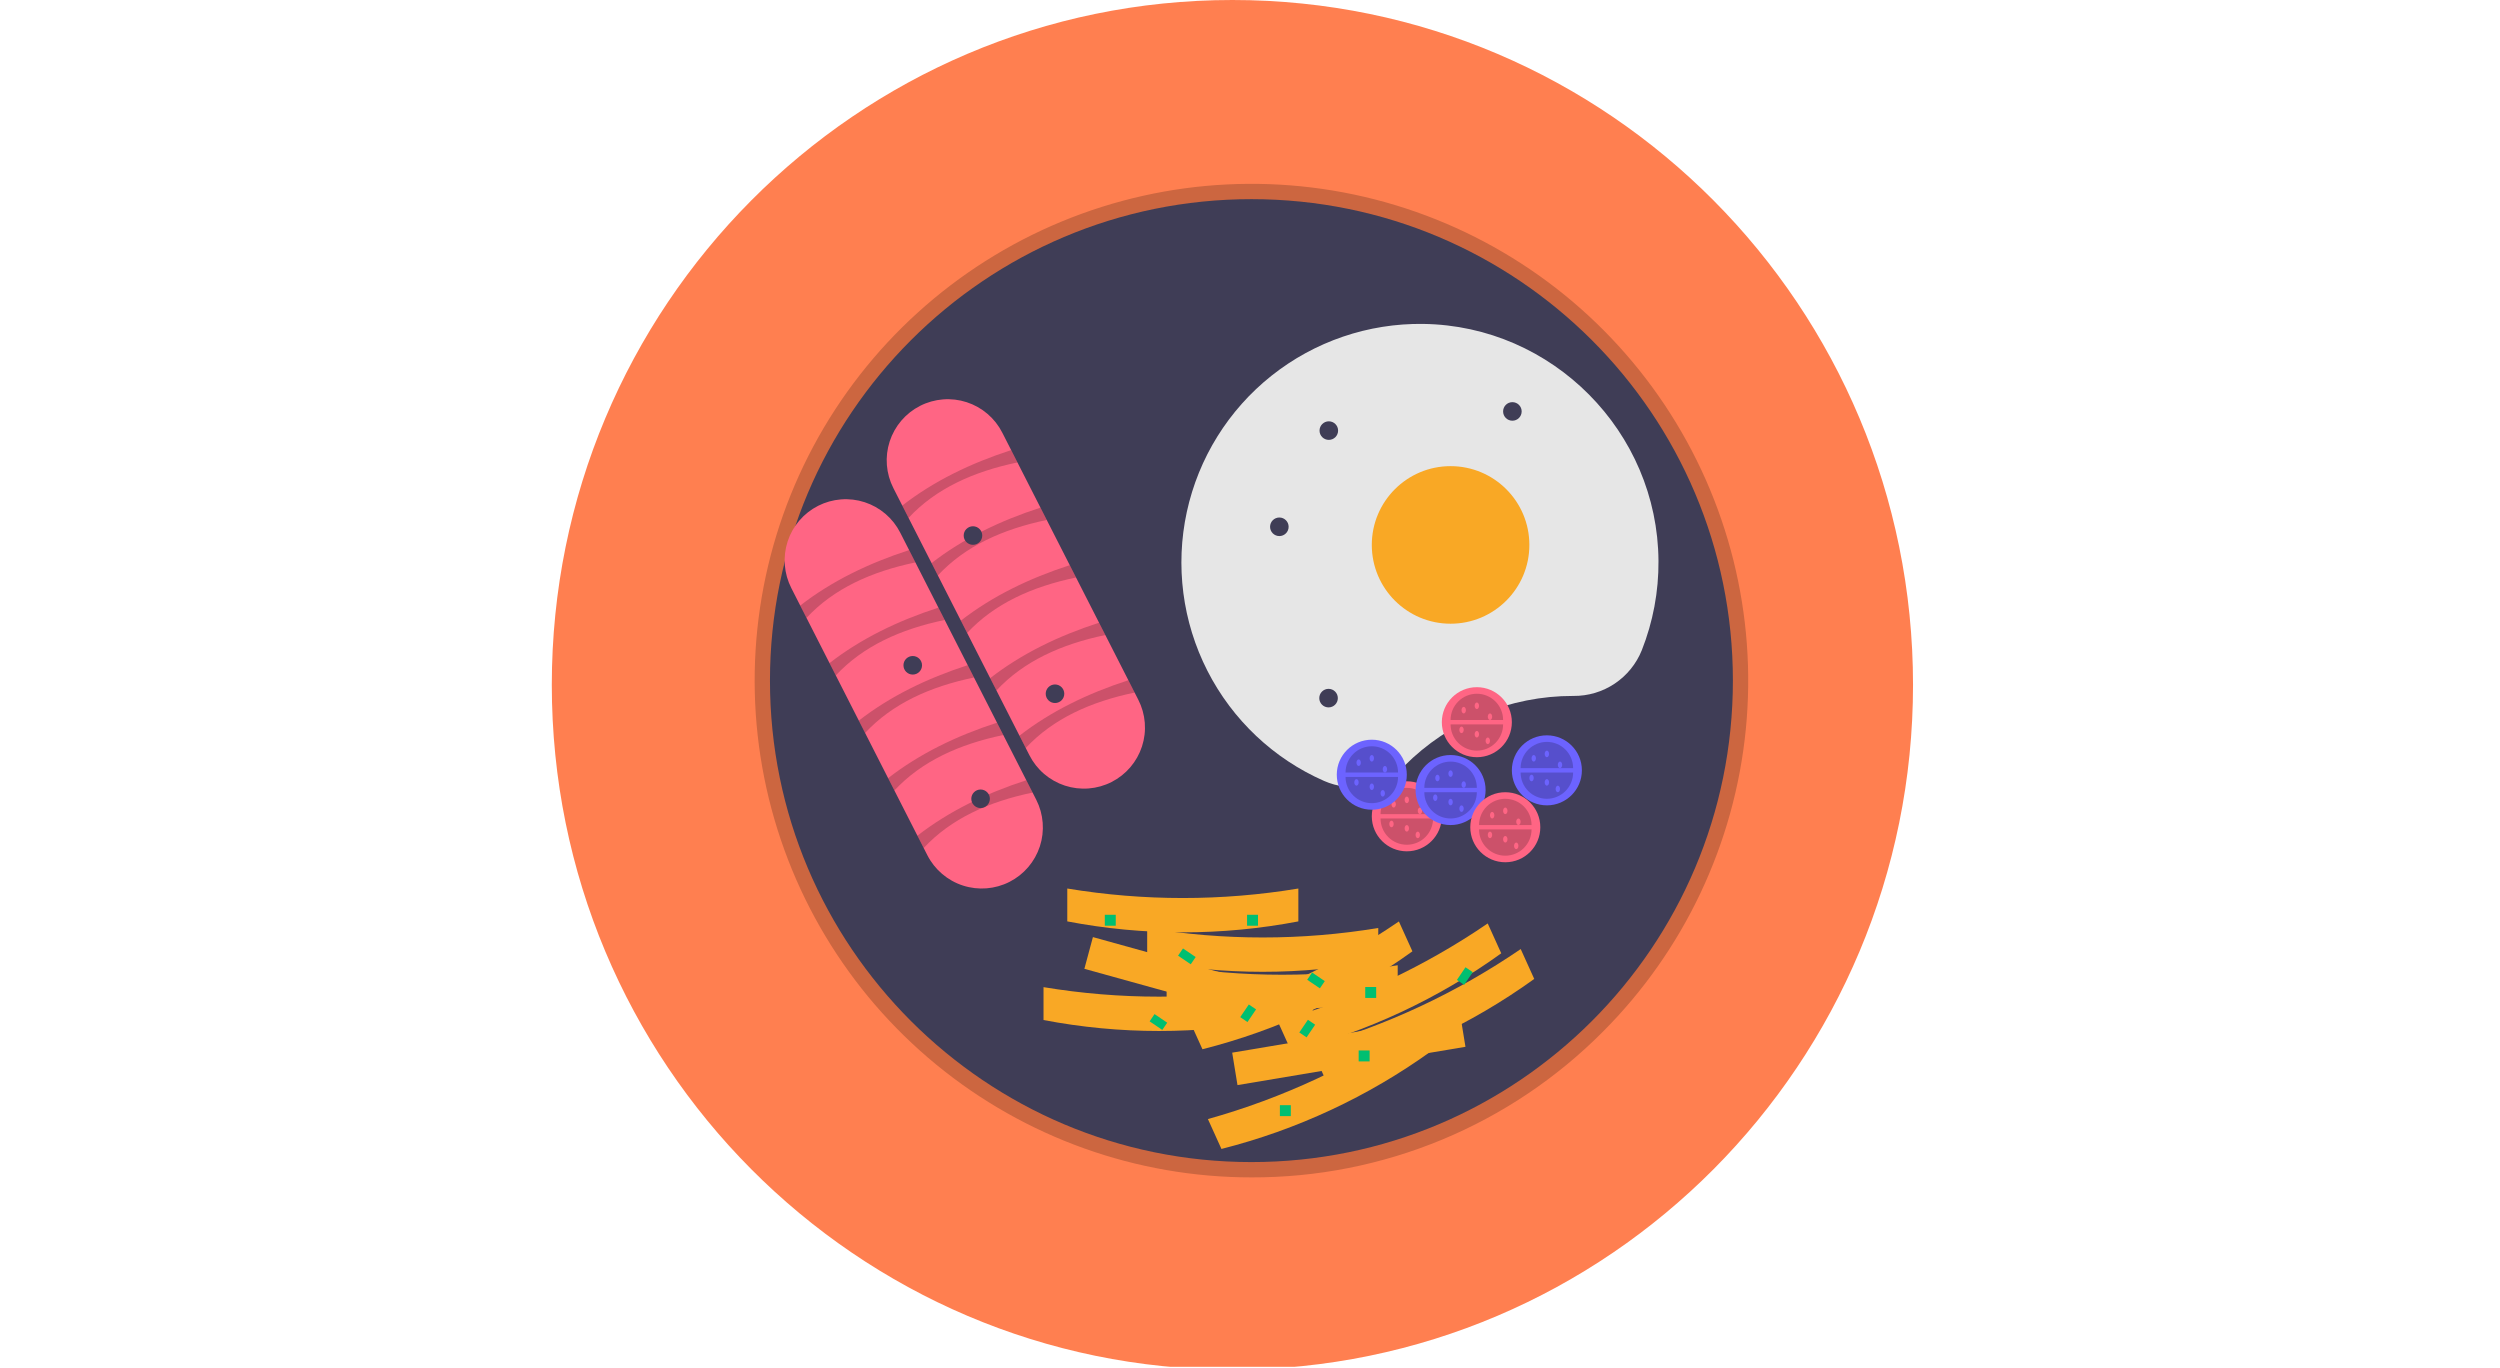 <svg width="888" height="486" viewBox="0 0 888 486" fill="none" xmlns="http://www.w3.org/2000/svg">
<g id="undraw_breakfast_psiw 1" clip-path="url(#clip0)">
<g id="Group 1">
<path id="Vector" d="M437.754 486.508C571.271 486.508 679.508 377.599 679.508 243.254C679.508 108.909 571.271 0 437.754 0C304.237 0 196 108.909 196 243.254C196 377.599 304.237 486.508 437.754 486.508Z" fill="#FF7F50"/>
</g>
<path id="Vector_2" opacity="0.2" d="M444.508 418.211C403.684 418.211 364.123 404.055 332.566 378.157C301.009 352.258 279.408 316.219 271.444 276.179C263.48 236.14 269.645 194.577 288.889 158.574C308.134 122.57 339.267 94.353 376.983 78.731C414.7 63.108 456.666 61.047 495.732 72.897C534.798 84.748 568.547 109.778 591.227 143.722C613.908 177.666 624.117 218.424 620.115 259.051C616.114 299.678 598.149 337.661 569.282 366.528C552.935 382.965 533.49 395.996 512.072 404.868C490.655 413.739 467.69 418.274 444.508 418.211V418.211ZM444.508 76.18C353.21 76.18 278.934 150.456 278.934 241.754C278.934 333.052 353.21 407.328 444.508 407.328C535.806 407.328 610.082 333.052 610.082 241.754C610.082 150.456 535.806 76.18 444.508 76.18Z" fill="black"/>
<path id="Vector_3" d="M444.508 412.77C538.957 412.77 615.524 336.203 615.524 241.754C615.524 147.305 538.957 70.738 444.508 70.738C350.059 70.738 273.492 147.305 273.492 241.754C273.492 336.203 350.059 412.77 444.508 412.77Z" fill="#3F3D56"/>
<path id="Vector_4" d="M317.327 173.372C316.03 170.832 315.247 168.061 315.022 165.218C314.796 162.374 315.133 159.515 316.014 156.802C316.894 154.089 318.301 151.576 320.153 149.408C322.005 147.239 324.267 145.456 326.809 144.162C329.35 142.868 332.122 142.087 334.965 141.865C337.809 141.642 340.668 141.982 343.38 142.866C346.092 143.749 348.603 145.158 350.77 147.013C352.937 148.867 354.717 151.131 356.009 153.674L404.325 248.552C405.622 251.092 406.405 253.863 406.631 256.706C406.856 259.55 406.519 262.409 405.638 265.122C404.758 267.835 403.351 270.348 401.499 272.517C399.647 274.685 397.385 276.468 394.844 277.762C392.302 279.056 389.531 279.837 386.687 280.059C383.844 280.282 380.984 279.942 378.272 279.058C375.56 278.175 373.049 276.766 370.882 274.911C368.715 273.057 366.935 270.793 365.644 268.25L317.327 173.372Z" fill="#FF6584"/>
<path id="Vector_5" opacity="0.2" d="M322.717 183.954L320.487 179.576C331.616 170.928 344.684 164.569 359.168 159.877L361.398 164.256C345.722 167.521 332.386 173.561 322.717 183.954Z" fill="black"/>
<path id="Vector_6" opacity="0.2" d="M333.123 204.39L330.893 200.011C342.022 191.363 355.091 185.004 369.574 180.313L371.804 184.692C356.129 187.956 342.793 193.997 333.123 204.39Z" fill="black"/>
<path id="Vector_7" opacity="0.2" d="M343.53 224.825L341.3 220.446C352.429 211.799 365.498 205.439 379.981 200.748L382.211 205.127C366.536 208.391 353.199 214.432 343.53 224.825Z" fill="black"/>
<path id="Vector_8" opacity="0.2" d="M353.936 245.26L351.706 240.882C362.835 232.234 375.904 225.875 390.388 221.183L392.617 225.562C376.942 228.827 363.606 234.867 353.936 245.26Z" fill="black"/>
<path id="Vector_9" opacity="0.2" d="M364.343 265.696L362.113 261.317C373.242 252.67 386.311 246.31 400.794 241.619L403.024 245.998C387.349 249.262 374.013 255.303 364.343 265.696Z" fill="black"/>
<path id="Vector_10" d="M281.079 208.891C279.782 206.351 278.999 203.58 278.774 200.737C278.549 197.894 278.886 195.034 279.767 192.322C280.648 189.609 282.054 187.097 283.906 184.928C285.758 182.759 288.02 180.977 290.561 179.683C293.103 178.389 295.874 177.608 298.717 177.386C301.561 177.163 304.42 177.503 307.132 178.386C309.843 179.27 312.354 180.679 314.521 182.533C316.688 184.387 318.468 186.65 319.76 189.193L368.077 284.071C370.681 289.2 371.144 295.153 369.362 300.622C367.581 306.092 363.701 310.63 358.575 313.24C353.449 315.851 347.496 316.319 342.025 314.544C336.554 312.768 332.011 308.892 329.395 303.769L281.079 208.891Z" fill="#FF6584"/>
<path id="Vector_11" opacity="0.2" d="M286.468 219.474L284.238 215.095C295.367 206.447 308.436 200.088 322.919 195.396L325.149 199.775C309.474 203.04 296.138 209.081 286.468 219.474Z" fill="black"/>
<path id="Vector_12" opacity="0.2" d="M296.875 239.909L294.645 235.53C305.774 226.882 318.843 220.523 333.326 215.832L335.556 220.211C319.881 223.475 306.544 229.516 296.875 239.909Z" fill="black"/>
<path id="Vector_13" opacity="0.2" d="M307.281 260.344L305.051 255.965C316.181 247.318 329.249 240.958 343.733 236.267L345.963 240.646C330.287 243.91 316.951 249.951 307.281 260.344Z" fill="black"/>
<path id="Vector_14" opacity="0.2" d="M317.688 280.78L315.458 276.401C326.587 267.753 339.656 261.394 354.139 256.702L356.369 261.081C340.694 264.346 327.358 270.387 317.688 280.78Z" fill="black"/>
<path id="Vector_15" opacity="0.2" d="M328.095 301.215L325.865 296.836C336.994 288.189 350.062 281.829 364.546 277.138L366.776 281.517C351.1 284.781 337.764 290.822 328.095 301.215Z" fill="black"/>
<g id="omlet">
<path id="Vector_16" d="M558.778 247.195L558.93 247.196C564.134 247.239 569.231 245.713 573.555 242.817C577.879 239.921 581.229 235.789 583.169 230.959C587.16 220.873 589.171 210.112 589.093 199.265C588.821 153.355 551.47 115.69 505.563 115.055C486.012 114.782 466.968 121.277 451.659 133.44C436.35 145.604 425.719 162.687 421.566 181.794C417.414 200.9 419.996 220.855 428.876 238.276C437.755 255.696 452.385 269.51 470.286 277.375C475.017 279.47 480.27 280.086 485.357 279.143C490.444 278.199 495.127 275.741 498.792 272.09C506.653 264.187 516.001 257.919 526.296 253.646C536.592 249.374 547.631 247.181 558.778 247.195Z" fill="#E6E6E6"/>
</g>
<g id="circle3">
<path id="Vector_17" d="M515.246 221.543C530.702 221.543 543.231 209.014 543.231 193.559C543.231 178.103 530.702 165.574 515.246 165.574C499.791 165.574 487.262 178.103 487.262 193.559C487.262 209.014 499.791 221.543 515.246 221.543Z" fill="#F9A825"/>
</g>
<path id="Vector_18" d="M454.426 190.412C456.247 190.412 457.723 188.936 457.723 187.115C457.723 185.294 456.247 183.818 454.426 183.818C452.606 183.818 451.13 185.294 451.13 187.115C451.13 188.936 452.606 190.412 454.426 190.412Z" fill="#3F3D56"/>
<path id="Vector_19" d="M345.598 193.521C347.419 193.521 348.895 192.045 348.895 190.225C348.895 188.404 347.419 186.928 345.598 186.928C343.777 186.928 342.301 188.404 342.301 190.225C342.301 192.045 343.777 193.521 345.598 193.521Z" fill="#3F3D56"/>
<path id="Vector_20" d="M471.996 156.246C473.817 156.246 475.293 154.77 475.293 152.949C475.293 151.129 473.817 149.653 471.996 149.653C470.175 149.653 468.699 151.129 468.699 152.949C468.699 154.77 470.175 156.246 471.996 156.246Z" fill="#3F3D56"/>
<path id="Vector_21" d="M471.902 251.269C473.723 251.269 475.199 249.793 475.199 247.973C475.199 246.152 473.723 244.676 471.902 244.676C470.082 244.676 468.606 246.152 468.606 247.973C468.606 249.793 470.082 251.269 471.902 251.269Z" fill="#3F3D56"/>
<path id="Vector_22" d="M537.199 149.437C539.02 149.437 540.496 147.961 540.496 146.141C540.496 144.32 539.02 142.844 537.199 142.844C535.379 142.844 533.903 144.32 533.903 146.141C533.903 147.961 535.379 149.437 537.199 149.437Z" fill="#3F3D56"/>
<path id="Vector_23" d="M324.207 239.609C326.028 239.609 327.504 238.133 327.504 236.313C327.504 234.492 326.028 233.016 324.207 233.016C322.386 233.016 320.91 234.492 320.91 236.313C320.91 238.133 322.386 239.609 324.207 239.609Z" fill="#3F3D56"/>
<path id="Vector_24" d="M348.305 287.027C350.125 287.027 351.601 285.551 351.601 283.731C351.601 281.91 350.125 280.434 348.305 280.434C346.484 280.434 345.008 281.91 345.008 283.731C345.008 285.551 346.484 287.027 348.305 287.027Z" fill="#3F3D56"/>
<path id="Vector_25" d="M499.7 302.387C506.569 302.387 512.137 296.818 512.137 289.949C512.137 283.08 506.569 277.512 499.7 277.512C492.83 277.512 487.262 283.08 487.262 289.949C487.262 296.818 492.83 302.387 499.7 302.387Z" fill="#FF6584"/>
<path id="Vector_26" opacity="0.2" d="M509.028 290.727C509.028 293.201 508.045 295.573 506.295 297.323C504.546 299.072 502.173 300.055 499.7 300.055C497.226 300.055 494.853 299.072 493.104 297.323C491.354 295.573 490.371 293.201 490.371 290.727" fill="black"/>
<path id="Vector_27" opacity="0.2" d="M490.371 289.172C490.371 286.698 491.354 284.325 493.104 282.576C494.853 280.827 497.226 279.844 499.7 279.844C502.173 279.844 504.546 280.827 506.295 282.576C508.045 284.325 509.028 286.698 509.028 289.172" fill="black"/>
<path id="Vector_28" d="M495.035 286.84C495.465 286.84 495.813 286.318 495.813 285.674C495.813 285.03 495.465 284.508 495.035 284.508C494.606 284.508 494.258 285.03 494.258 285.674C494.258 286.318 494.606 286.84 495.035 286.84Z" fill="#FF6584"/>
<path id="Vector_29" d="M499.7 285.285C500.129 285.285 500.477 284.763 500.477 284.119C500.477 283.475 500.129 282.953 499.7 282.953C499.27 282.953 498.922 283.475 498.922 284.119C498.922 284.763 499.27 285.285 499.7 285.285Z" fill="#FF6584"/>
<path id="Vector_30" d="M499.7 295.391C500.129 295.391 500.477 294.869 500.477 294.225C500.477 293.581 500.129 293.059 499.7 293.059C499.27 293.059 498.922 293.581 498.922 294.225C498.922 294.869 499.27 295.391 499.7 295.391Z" fill="#FF6584"/>
<path id="Vector_31" d="M504.364 289.172C504.793 289.172 505.141 288.65 505.141 288.006C505.141 287.362 504.793 286.84 504.364 286.84C503.934 286.84 503.586 287.362 503.586 288.006C503.586 288.65 503.934 289.172 504.364 289.172Z" fill="#FF6584"/>
<path id="Vector_32" d="M503.586 297.723C504.016 297.723 504.364 297.201 504.364 296.557C504.364 295.913 504.016 295.391 503.586 295.391C503.157 295.391 502.809 295.913 502.809 296.557C502.809 297.201 503.157 297.723 503.586 297.723Z" fill="#FF6584"/>
<path id="Vector_33" d="M494.258 293.836C494.687 293.836 495.035 293.314 495.035 292.67C495.035 292.026 494.687 291.504 494.258 291.504C493.829 291.504 493.481 292.026 493.481 292.67C493.481 293.314 493.829 293.836 494.258 293.836Z" fill="#FF6584"/>
<path id="Vector_34" d="M524.575 268.961C531.444 268.961 537.012 263.393 537.012 256.524C537.012 249.655 531.444 244.086 524.575 244.086C517.705 244.086 512.137 249.655 512.137 256.524C512.137 263.393 517.705 268.961 524.575 268.961Z" fill="#FF6584"/>
<path id="Vector_35" opacity="0.2" d="M533.903 257.301C533.903 259.775 532.92 262.148 531.171 263.897C529.421 265.646 527.048 266.629 524.575 266.629C522.101 266.629 519.728 265.646 517.979 263.897C516.229 262.148 515.246 259.775 515.246 257.301" fill="black"/>
<path id="Vector_36" opacity="0.2" d="M515.246 255.746C515.246 253.272 516.229 250.9 517.979 249.15C519.728 247.401 522.101 246.418 524.575 246.418C527.048 246.418 529.421 247.401 531.171 249.15C532.92 250.9 533.903 253.272 533.903 255.746" fill="black"/>
<path id="Vector_37" d="M519.91 253.414C520.34 253.414 520.688 252.892 520.688 252.248C520.688 251.604 520.34 251.082 519.91 251.082C519.481 251.082 519.133 251.604 519.133 252.248C519.133 252.892 519.481 253.414 519.91 253.414Z" fill="#FF6584"/>
<path id="Vector_38" d="M524.575 251.859C525.004 251.859 525.352 251.337 525.352 250.693C525.352 250.05 525.004 249.527 524.575 249.527C524.145 249.527 523.797 250.05 523.797 250.693C523.797 251.337 524.145 251.859 524.575 251.859Z" fill="#FF6584"/>
<path id="Vector_39" d="M524.575 261.965C525.004 261.965 525.352 261.443 525.352 260.799C525.352 260.155 525.004 259.633 524.575 259.633C524.145 259.633 523.797 260.155 523.797 260.799C523.797 261.443 524.145 261.965 524.575 261.965Z" fill="#FF6584"/>
<path id="Vector_40" d="M529.239 255.746C529.668 255.746 530.016 255.224 530.016 254.58C530.016 253.936 529.668 253.414 529.239 253.414C528.809 253.414 528.461 253.936 528.461 254.58C528.461 255.224 528.809 255.746 529.239 255.746Z" fill="#FF6584"/>
<path id="Vector_41" d="M528.461 264.297C528.891 264.297 529.239 263.775 529.239 263.131C529.239 262.487 528.891 261.965 528.461 261.965C528.032 261.965 527.684 262.487 527.684 263.131C527.684 263.775 528.032 264.297 528.461 264.297Z" fill="#FF6584"/>
<path id="Vector_42" d="M519.133 260.41C519.562 260.41 519.91 259.888 519.91 259.244C519.91 258.6 519.562 258.078 519.133 258.078C518.704 258.078 518.356 258.6 518.356 259.244C518.356 259.888 518.704 260.41 519.133 260.41Z" fill="#FF6584"/>
<path id="Vector_43" d="M549.45 286.063C556.319 286.063 561.887 280.494 561.887 273.625C561.887 266.756 556.319 261.188 549.45 261.188C542.58 261.188 537.012 266.756 537.012 273.625C537.012 280.494 542.58 286.063 549.45 286.063Z" fill="#6C63FF"/>
<path id="Vector_44" opacity="0.2" d="M558.778 274.402C558.778 276.876 557.795 279.249 556.046 280.999C554.296 282.748 551.923 283.731 549.45 283.731C546.976 283.731 544.603 282.748 542.854 280.999C541.104 279.249 540.121 276.876 540.121 274.402" fill="black"/>
<path id="Vector_45" opacity="0.2" d="M540.121 272.848C540.121 270.374 541.104 268.001 542.854 266.252C544.603 264.502 546.976 263.52 549.45 263.52C551.923 263.52 554.296 264.502 556.046 266.252C557.795 268.001 558.778 270.374 558.778 272.848" fill="black"/>
<path id="Vector_46" d="M544.785 270.516C545.215 270.516 545.563 269.994 545.563 269.35C545.563 268.706 545.215 268.184 544.785 268.184C544.356 268.184 544.008 268.706 544.008 269.35C544.008 269.994 544.356 270.516 544.785 270.516Z" fill="#6C63FF"/>
<path id="Vector_47" d="M549.45 268.961C549.879 268.961 550.227 268.439 550.227 267.795C550.227 267.151 549.879 266.629 549.45 266.629C549.02 266.629 548.672 267.151 548.672 267.795C548.672 268.439 549.02 268.961 549.45 268.961Z" fill="#6C63FF"/>
<path id="Vector_48" d="M549.45 279.067C549.879 279.067 550.227 278.544 550.227 277.901C550.227 277.257 549.879 276.734 549.45 276.734C549.02 276.734 548.672 277.257 548.672 277.901C548.672 278.544 549.02 279.067 549.45 279.067Z" fill="#6C63FF"/>
<path id="Vector_49" d="M554.114 272.848C554.543 272.848 554.891 272.326 554.891 271.682C554.891 271.038 554.543 270.516 554.114 270.516C553.684 270.516 553.336 271.038 553.336 271.682C553.336 272.326 553.684 272.848 554.114 272.848Z" fill="#6C63FF"/>
<path id="Vector_50" d="M553.336 281.399C553.766 281.399 554.114 280.877 554.114 280.233C554.114 279.589 553.766 279.067 553.336 279.067C552.907 279.067 552.559 279.589 552.559 280.233C552.559 280.877 552.907 281.399 553.336 281.399Z" fill="#6C63FF"/>
<path id="Vector_51" d="M544.008 277.512C544.437 277.512 544.785 276.99 544.785 276.346C544.785 275.702 544.437 275.18 544.008 275.18C543.579 275.18 543.231 275.702 543.231 276.346C543.231 276.99 543.579 277.512 544.008 277.512Z" fill="#6C63FF"/>
<path id="Vector_52" d="M487.262 287.617C494.131 287.617 499.7 282.049 499.7 275.18C499.7 268.311 494.131 262.742 487.262 262.742C480.393 262.742 474.824 268.311 474.824 275.18C474.824 282.049 480.393 287.617 487.262 287.617Z" fill="#6C63FF"/>
<path id="Vector_53" opacity="0.2" d="M496.59 275.957C496.59 278.431 495.607 280.804 493.858 282.553C492.109 284.303 489.736 285.285 487.262 285.285C484.788 285.285 482.415 284.303 480.666 282.553C478.917 280.804 477.934 278.431 477.934 275.957" fill="black"/>
<path id="Vector_54" opacity="0.2" d="M477.934 274.402C477.934 271.929 478.917 269.556 480.666 267.807C482.415 266.057 484.788 265.074 487.262 265.074C489.736 265.074 492.109 266.057 493.858 267.807C495.607 269.556 496.59 271.929 496.59 274.402" fill="black"/>
<path id="Vector_55" d="M482.598 272.07C483.027 272.07 483.375 271.548 483.375 270.904C483.375 270.26 483.027 269.738 482.598 269.738C482.169 269.738 481.821 270.26 481.821 270.904C481.821 271.548 482.169 272.07 482.598 272.07Z" fill="#6C63FF"/>
<path id="Vector_56" d="M487.262 270.516C487.691 270.516 488.039 269.994 488.039 269.35C488.039 268.706 487.691 268.184 487.262 268.184C486.833 268.184 486.485 268.706 486.485 269.35C486.485 269.994 486.833 270.516 487.262 270.516Z" fill="#6C63FF"/>
<path id="Vector_57" d="M487.262 280.621C487.691 280.621 488.039 280.099 488.039 279.455C488.039 278.811 487.691 278.289 487.262 278.289C486.833 278.289 486.485 278.811 486.485 279.455C486.485 280.099 486.833 280.621 487.262 280.621Z" fill="#6C63FF"/>
<path id="Vector_58" d="M491.926 274.402C492.355 274.402 492.703 273.88 492.703 273.236C492.703 272.592 492.355 272.07 491.926 272.07C491.497 272.07 491.149 272.592 491.149 273.236C491.149 273.88 491.497 274.402 491.926 274.402Z" fill="#6C63FF"/>
<path id="Vector_59" d="M491.149 282.953C491.578 282.953 491.926 282.431 491.926 281.787C491.926 281.143 491.578 280.621 491.149 280.621C490.719 280.621 490.371 281.143 490.371 281.787C490.371 282.431 490.719 282.953 491.149 282.953Z" fill="#6C63FF"/>
<path id="Vector_60" d="M481.821 279.067C482.25 279.067 482.598 278.544 482.598 277.901C482.598 277.257 482.25 276.734 481.821 276.734C481.391 276.734 481.043 277.257 481.043 277.901C481.043 278.544 481.391 279.067 481.821 279.067Z" fill="#6C63FF"/>
<path id="Vector_61" d="M515.246 293.059C522.115 293.059 527.684 287.49 527.684 280.621C527.684 273.752 522.115 268.184 515.246 268.184C508.377 268.184 502.809 273.752 502.809 280.621C502.809 287.49 508.377 293.059 515.246 293.059Z" fill="#6C63FF"/>
<path id="Vector_62" opacity="0.2" d="M524.575 281.399C524.575 282.624 524.333 283.837 523.864 284.968C523.396 286.1 522.709 287.128 521.842 287.995C520.976 288.861 519.948 289.548 518.816 290.017C517.684 290.485 516.471 290.727 515.246 290.727C514.021 290.727 512.808 290.485 511.677 290.017C510.545 289.548 509.517 288.861 508.65 287.995C507.784 287.128 507.097 286.1 506.628 284.968C506.16 283.837 505.918 282.624 505.918 281.399" fill="black"/>
<path id="Vector_63" opacity="0.2" d="M505.918 279.844C505.918 278.619 506.16 277.406 506.628 276.274C507.097 275.142 507.784 274.114 508.65 273.248C509.517 272.382 510.545 271.695 511.677 271.226C512.808 270.757 514.021 270.516 515.246 270.516C516.471 270.516 517.684 270.757 518.816 271.226C519.948 271.695 520.976 272.382 521.842 273.248C522.709 274.114 523.396 275.142 523.864 276.274C524.333 277.406 524.575 278.619 524.575 279.844" fill="black"/>
<path id="Vector_64" d="M510.582 277.512C511.012 277.512 511.36 276.99 511.36 276.346C511.36 275.702 511.012 275.18 510.582 275.18C510.153 275.18 509.805 275.702 509.805 276.346C509.805 276.99 510.153 277.512 510.582 277.512Z" fill="#6C63FF"/>
<path id="Vector_65" d="M515.246 275.957C515.676 275.957 516.024 275.435 516.024 274.791C516.024 274.147 515.676 273.625 515.246 273.625C514.817 273.625 514.469 274.147 514.469 274.791C514.469 275.435 514.817 275.957 515.246 275.957Z" fill="#6C63FF"/>
<path id="Vector_66" d="M515.246 286.063C515.676 286.063 516.024 285.541 516.024 284.897C516.024 284.253 515.676 283.731 515.246 283.731C514.817 283.731 514.469 284.253 514.469 284.897C514.469 285.541 514.817 286.063 515.246 286.063Z" fill="#6C63FF"/>
<path id="Vector_67" d="M519.91 279.844C520.34 279.844 520.688 279.322 520.688 278.678C520.688 278.034 520.34 277.512 519.91 277.512C519.481 277.512 519.133 278.034 519.133 278.678C519.133 279.322 519.481 279.844 519.91 279.844Z" fill="#6C63FF"/>
<path id="Vector_68" d="M519.133 288.395C519.562 288.395 519.91 287.873 519.91 287.229C519.91 286.585 519.562 286.063 519.133 286.063C518.704 286.063 518.356 286.585 518.356 287.229C518.356 287.873 518.704 288.395 519.133 288.395Z" fill="#6C63FF"/>
<path id="Vector_69" d="M509.805 284.508C510.234 284.508 510.582 283.986 510.582 283.342C510.582 282.698 510.234 282.176 509.805 282.176C509.376 282.176 509.028 282.698 509.028 283.342C509.028 283.986 509.376 284.508 509.805 284.508Z" fill="#6C63FF"/>
<path id="Vector_70" d="M534.68 306.274C541.549 306.274 547.117 300.705 547.117 293.836C547.117 286.967 541.549 281.399 534.68 281.399C527.811 281.399 522.242 286.967 522.242 293.836C522.242 300.705 527.811 306.274 534.68 306.274Z" fill="#FF6584"/>
<path id="Vector_71" opacity="0.2" d="M544.008 294.613C544.008 297.087 543.025 299.46 541.276 301.209C539.527 302.959 537.154 303.942 534.68 303.942C532.206 303.942 529.833 302.959 528.084 301.209C526.335 299.46 525.352 297.087 525.352 294.613" fill="black"/>
<path id="Vector_72" opacity="0.2" d="M525.352 293.059C525.352 290.585 526.335 288.212 528.084 286.463C529.833 284.713 532.206 283.731 534.68 283.731C537.154 283.731 539.527 284.713 541.276 286.463C543.025 288.212 544.008 290.585 544.008 293.059" fill="black"/>
<path id="Vector_73" d="M530.016 290.727C530.445 290.727 530.793 290.205 530.793 289.561C530.793 288.917 530.445 288.395 530.016 288.395C529.587 288.395 529.239 288.917 529.239 289.561C529.239 290.205 529.587 290.727 530.016 290.727Z" fill="#FF6584"/>
<path id="Vector_74" d="M534.68 289.172C535.109 289.172 535.457 288.65 535.457 288.006C535.457 287.362 535.109 286.84 534.68 286.84C534.251 286.84 533.903 287.362 533.903 288.006C533.903 288.65 534.251 289.172 534.68 289.172Z" fill="#FF6584"/>
<path id="Vector_75" d="M534.68 299.277C535.109 299.277 535.457 298.755 535.457 298.111C535.457 297.468 535.109 296.945 534.68 296.945C534.251 296.945 533.903 297.468 533.903 298.111C533.903 298.755 534.251 299.277 534.68 299.277Z" fill="#FF6584"/>
<path id="Vector_76" d="M539.344 293.059C539.773 293.059 540.121 292.537 540.121 291.893C540.121 291.249 539.773 290.727 539.344 290.727C538.915 290.727 538.567 291.249 538.567 291.893C538.567 292.537 538.915 293.059 539.344 293.059Z" fill="#FF6584"/>
<path id="Vector_77" d="M538.567 301.61C538.996 301.61 539.344 301.087 539.344 300.444C539.344 299.8 538.996 299.277 538.567 299.277C538.137 299.277 537.789 299.8 537.789 300.444C537.789 301.087 538.137 301.61 538.567 301.61Z" fill="#FF6584"/>
<path id="Vector_78" d="M529.239 297.723C529.668 297.723 530.016 297.201 530.016 296.557C530.016 295.913 529.668 295.391 529.239 295.391C528.809 295.391 528.461 295.913 528.461 296.557C528.461 297.201 528.809 297.723 529.239 297.723Z" fill="#FF6584"/>
<path id="Vector_79" d="M374.734 249.715C376.555 249.715 378.031 248.239 378.031 246.418C378.031 244.597 376.555 243.121 374.734 243.121C372.914 243.121 371.438 244.597 371.438 246.418C371.438 248.239 372.914 249.715 374.734 249.715Z" fill="#3F3D56"/>
<path id="Vector_80" d="M464.345 366.08L385.17 344.123L388.203 332.857L467.378 354.815L464.345 366.08Z" fill="#F9A825"/>
<path id="Vector_81" d="M452.738 362.315C425.625 367.505 397.773 367.505 370.66 362.315V350.637C397.834 355.14 425.564 355.14 452.738 350.637V362.315Z" fill="#F9A825"/>
<path id="Vector_82" d="M461.176 327.28C434.063 332.47 406.211 332.47 379.098 327.28V315.602C406.272 320.105 434.002 320.105 461.176 315.602V327.28Z" fill="#F9A825"/>
<path id="Vector_83" d="M489.558 341.294C462.445 346.484 434.593 346.484 407.48 341.294V329.616C434.654 334.119 462.384 334.119 489.558 329.616V341.294Z" fill="#F9A825"/>
<path id="Vector_84" d="M496.462 354.529C469.349 359.72 441.497 359.72 414.384 354.529V342.851C441.558 347.355 469.288 347.355 496.462 342.851V354.529Z" fill="#F9A825"/>
<path id="Vector_85" d="M520.531 371.824L439.554 385.426L437.676 373.904L518.652 360.302L520.531 371.824Z" fill="#F9A825"/>
<path id="Vector_86" d="M508.435 373.321C485.984 389.504 460.682 401.306 433.855 408.106L429.05 397.494C455.642 390.048 480.836 378.298 503.63 362.71L508.435 373.321Z" fill="#F9A825"/>
<path id="Vector_87" d="M501.689 337.911C479.238 354.094 453.935 365.895 427.109 372.695L422.304 362.084C448.896 354.637 474.09 342.887 496.884 327.299L501.689 337.911Z" fill="#F9A825"/>
<path id="Vector_88" d="M533.243 338.616C510.793 354.799 485.49 366.601 458.663 373.401L453.859 362.789C480.451 355.343 505.644 343.593 528.439 328.005L533.243 338.616Z" fill="#F9A825"/>
<path id="Vector_89" d="M544.962 347.717C522.511 363.9 497.208 375.701 470.381 382.501L465.577 371.89C492.169 364.444 517.362 352.693 540.157 337.105L544.962 347.717Z" fill="#F9A825"/>
<path id="Vector_90" d="M446.84 324.93H442.953V328.817H446.84V324.93Z" fill="#00BF71"/>
<path id="Vector_91" d="M458.5 392.559H454.614V396.445H458.5V392.559Z" fill="#00BF71"/>
<path id="Vector_92" d="M396.313 324.93H392.426V328.817H396.313V324.93Z" fill="#00BF71"/>
<path id="Vector_93" d="M486.485 373.125H482.598V377.012H486.485V373.125Z" fill="#00BF71"/>
<path id="Vector_94" d="M488.817 350.582H484.93V354.469H488.817V350.582Z" fill="#00BF71"/>
<path id="Vector_95" d="M424.701 339.94L420.198 336.885L418.452 339.458L422.955 342.513L424.701 339.94Z" fill="#00BF71"/>
<path id="Vector_96" d="M470.564 348.491L466.061 345.436L464.315 348.009L468.818 351.064L470.564 348.491Z" fill="#00BF71"/>
<path id="Vector_97" d="M414.595 363.261L410.092 360.206L408.347 362.779L412.849 365.834L414.595 363.261Z" fill="#00BF71"/>
<path id="Vector_98" d="M443.101 363.035L446.156 358.532L443.583 356.786L440.528 361.289L443.101 363.035Z" fill="#00BF71"/>
<path id="Vector_99" d="M464.089 368.476L467.144 363.973L464.571 362.227L461.516 366.73L464.089 368.476Z" fill="#00BF71"/>
<path id="Vector_100" d="M520.063 349.819L523.118 345.316L520.545 343.57L517.49 348.073L520.063 349.819Z" fill="#00BF71"/>
</g>
<defs>
<clipPath id="clip0">
<rect width="888" height="485.489" fill="white"/>
</clipPath>
</defs>
</svg>
